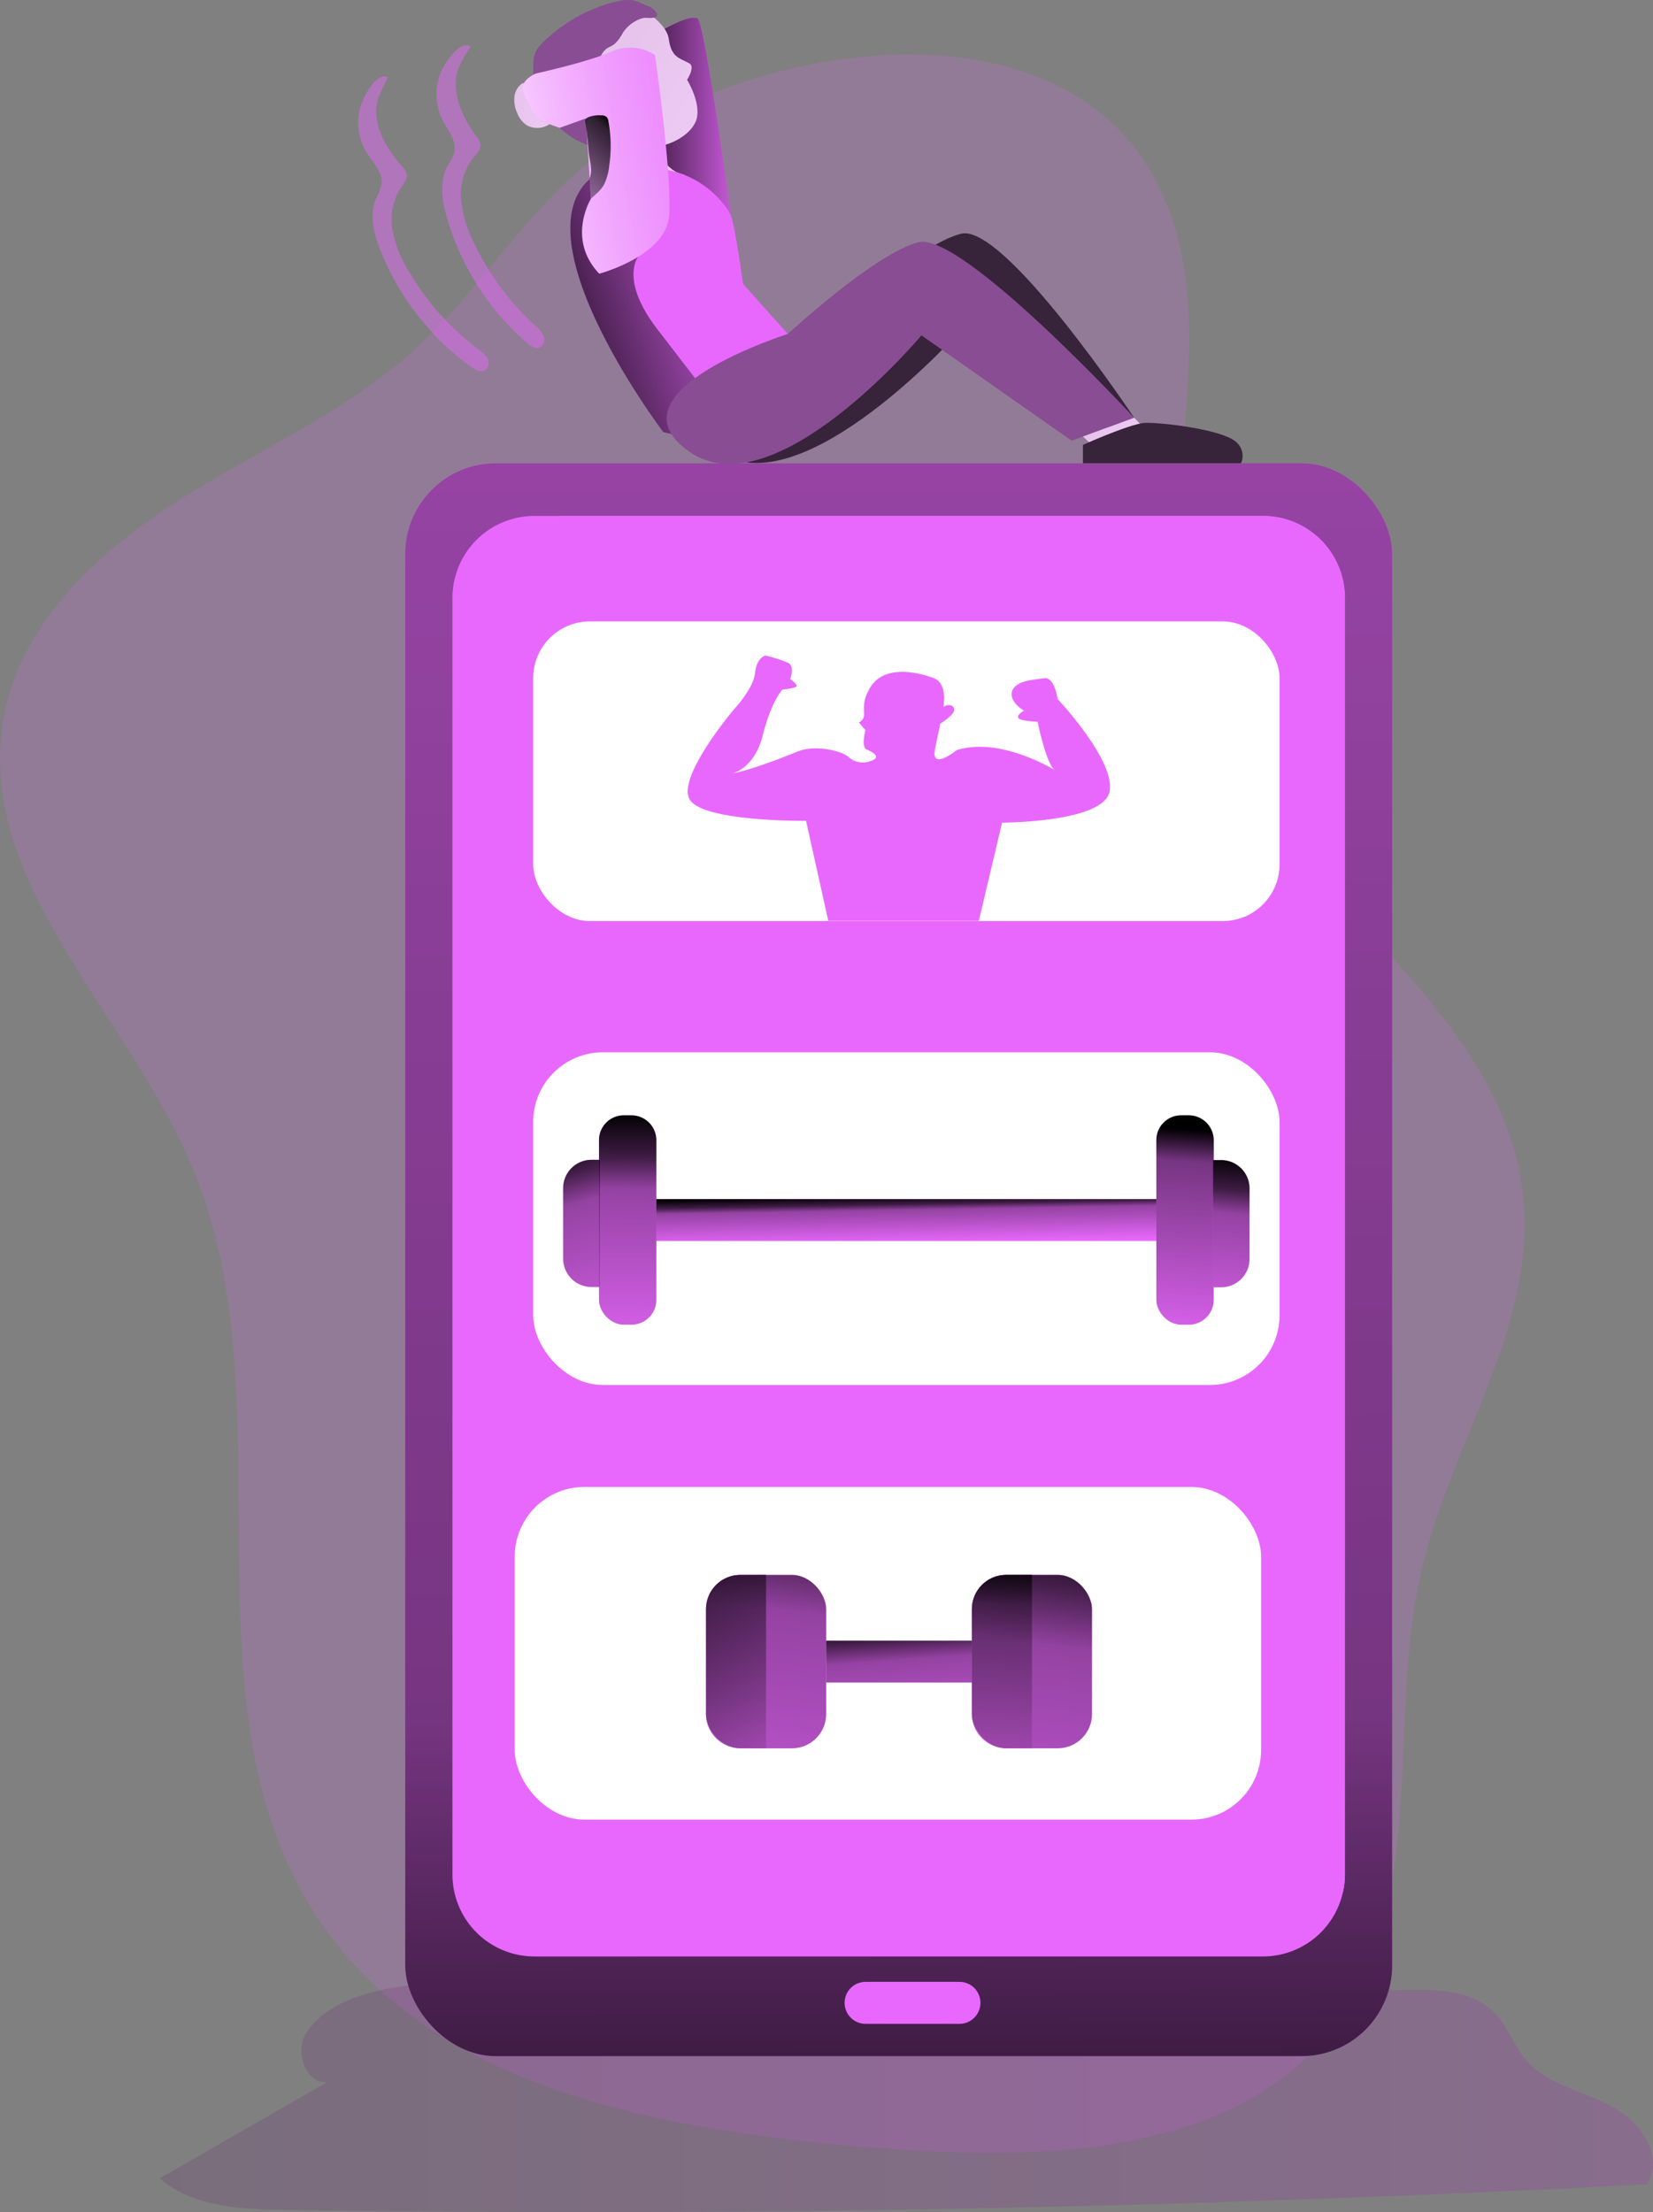 <svg xmlns="http://www.w3.org/2000/svg" xmlns:xlink="http://www.w3.org/1999/xlink" viewBox="0 0 446.16 597" id="FitnessApps"><rect x="0" y="0" width="446.16" height="597" fill="#808080" stroke="none"/><defs><linearGradient id="e" x1="231.64" x2="634.69" y1="565.98" y2="565.98" gradientUnits="userSpaceOnUse"><stop offset="0" stop-color="#5b1866" class="stopColor183866 svgShape"></stop><stop offset="1" stop-color="#a91ac1" class="stopColor1a7fc1 svgShape"></stop></linearGradient><linearGradient id="b" x1="358.29" x2="391.52" y1="31.45" y2="31.45" gradientUnits="userSpaceOnUse"><stop offset="0"></stop><stop offset=".08" stop-opacity=".81"></stop><stop offset="1" stop-opacity="0"></stop></linearGradient><linearGradient id="c" x1="243.43" x2="239.65" y1="657.71" y2="-733.69" gradientUnits="userSpaceOnUse"><stop offset="0"></stop><stop offset=".14" stop-opacity=".49"></stop><stop offset="1" stop-opacity="0"></stop></linearGradient><linearGradient id="a" x1="353.61" x2="377.77" y1="19.52" y2="34.07" gradientUnits="userSpaceOnUse"><stop offset="0" stop-color="#e6c4ec" class="stopColorecc4d7 svgShape"></stop><stop offset=".83" stop-color="#ecc9f2" class="stopColorf2eac9 svgShape"></stop></linearGradient><linearGradient id="f" x1="350.92" x2="373.33" y1="42.48" y2="42.48" xlink:href="#a"></linearGradient><linearGradient id="g" x1="334.34" x2="394.08" y1="90.8" y2="70.52" xlink:href="#b"></linearGradient><linearGradient id="h" x1="480.82" x2="499.3" y1="118.27" y2="118.27" xlink:href="#a"></linearGradient><linearGradient id="d" x1="358.09" x2="357.73" y1="300.15" y2="371.61" gradientUnits="userSpaceOnUse"><stop offset="0"></stop><stop offset=".17" stop-opacity=".73"></stop><stop offset=".29" stop-opacity=".36"></stop><stop offset="1" stop-opacity="0"></stop></linearGradient><linearGradient id="i" x1="509.96" x2="505.95" y1="304.83" y2="366.81" xlink:href="#c"></linearGradient><linearGradient id="j" x1="244.52" x2="244.74" y1="322.83" y2="335.57" xlink:href="#d"></linearGradient><linearGradient id="k" x1="150.47" x2="170.52" y1="304.46" y2="374.1" xlink:href="#d"></linearGradient><linearGradient id="l" x1="522.14" x2="517.4" y1="312.05" y2="365.64" gradientTransform="rotate(-180 520.86 330.205)" xlink:href="#d"></linearGradient><linearGradient id="m" x1="241.66" x2="244.99" y1="434.35" y2="481.65" xlink:href="#d"></linearGradient><linearGradient id="n" x1="214.17" x2="194.95" y1="392.37" y2="537.98" xlink:href="#d"></linearGradient><linearGradient id="o" x1="284.7" x2="265.48" y1="401.68" y2="547.29" xlink:href="#d"></linearGradient><linearGradient id="p" x1="366.12" x2="409.36" y1="418.93" y2="473.25" gradientUnits="userSpaceOnUse"><stop offset="0"></stop><stop offset=".17" stop-opacity=".73"></stop><stop offset=".26" stop-opacity=".55"></stop><stop offset="1" stop-opacity="0"></stop></linearGradient><linearGradient id="q" x1="459.59" x2="458.48" y1="412.11" y2="483.8" xlink:href="#d"></linearGradient><linearGradient id="r" x1="327.32" x2="337.23" y1="28.48" y2="28.48" xlink:href="#a"></linearGradient><linearGradient id="s" x1="307.63" x2="443.93" y1="51.81" y2="26.94" gradientUnits="userSpaceOnUse"><stop offset=".01" stop-color="#ffffff" class="stopColorffffff svgShape"></stop><stop offset=".07" stop-color="#ffffff" stop-opacity=".87" class="stopColorffffff svgShape"></stop><stop offset=".17" stop-color="#ffffff" stop-opacity=".67" class="stopColorffffff svgShape"></stop><stop offset=".27" stop-color="#ffffff" stop-opacity=".49" class="stopColorffffff svgShape"></stop><stop offset=".37" stop-color="#ffffff" stop-opacity=".34" class="stopColorffffff svgShape"></stop><stop offset=".48" stop-color="#ffffff" stop-opacity=".21" class="stopColorffffff svgShape"></stop><stop offset=".59" stop-color="#ffffff" stop-opacity=".12" class="stopColorffffff svgShape"></stop><stop offset=".7" stop-color="#ffffff" stop-opacity=".05" class="stopColorffffff svgShape"></stop><stop offset=".83" stop-color="#ffffff" stop-opacity=".01" class="stopColorffffff svgShape"></stop><stop offset=".99" stop-color="#ffffff" stop-opacity="0" class="stopColorffffff svgShape"></stop></linearGradient><linearGradient id="t" x1="355.49" x2="331.59" y1="33.67" y2="61.45" xlink:href="#b"></linearGradient></defs><path fill="#e868fd" d="M155.47 46.71c-15.92 14.18-27.37 32.78-43.09 47.18-18.84 17.25-42.81 27.62-64.39 41.3S5.89 168 1.11 193.06c-8.42 44.2 33.35 80.32 50.76 121.81 26.85 64-4.49 145 33.91 202.83 31.29 47.08 94.95 57.62 151.31 62 44.67 3.5 97.41 2.31 123.79-33.91 24.7-33.92 13.34-81.3 22.83-122.17 7.87-33.88 30.61-65.15 27.49-99.79-5.11-56.69-74.5-87.12-90.05-141.88-12.22-43 11.57-92.56-8.77-132.39-27.91-54.72-119.01-36.63-156.91-2.85Z" opacity=".18" class="color68e1fd svgShape"></path><path fill="url(#e)" d="M271.36 548.35c-3.39 5-.62 13.85 5.41 13.6l-45.13 25.93c9 7.76 22 8.36 33.91 8.53Q449.32 599.1 633 589.5c5-7.24-1.83-17.14-9.65-21.18s-17.28-5.78-23-12.48c-3.27-3.85-4.89-9-8.42-12.58-6.1-6.26-15.93-6.46-24.64-6.26-56.83 1.45-113.66 3.09-170.49 4.62-26.55.74-107.8-19.29-125.44 6.73Z" opacity=".19" transform="translate(-188.53)"></path><path fill="#37233a" d="M224.1 87.83S247.69 66 259.39 63.08s46.71 49.64 46.71 49.64l-5.39 3.93-40.54-28.43s-43.77 49.63-66.7 33.51 30.63-33.9 30.63-33.9Z" class="color25233a svgShape"></path><path fill="#e868fd" d="M179.38 7.79s6.91-3.95 8.89-2.79 9 53.1 9 53.1l-33.26-12.81Z" class="color68e1fd svgShape"></path><path fill="url(#b)" d="M367.91 7.79s6.91-3.95 8.89-2.79 9 53.1 9 53.1l-33.26-12.81Z" transform="translate(-188.53)"></path><rect width="266.39" height="429.89" x="109.37" y="125.02" fill="#e868fd" rx="24.47" class="color68e1fd svgShape"></rect><rect width="266.39" height="429.89" x="109.37" y="125.02" fill="url(#c)" rx="24.47"></rect><path fill="#e868fd" d="M363.01 161.37v344.47a21.44 21.44 0 0 1-.59 5A22.11 22.11 0 0 1 340.88 528H144.25a22.13 22.13 0 0 1-22.13-22.13v-344.5a22.13 22.13 0 0 1 22.13-22.13h196.63a22.13 22.13 0 0 1 22.13 22.13Z" class="color68e1fd svgShape"></path><path fill="#e868fd" d="M363.01 161.37v344.47a21.44 21.44 0 0 1-.59 5l-173.55 14.74a22.14 22.14 0 0 1-23.92-20.19l-29.08-343.23a22.12 22.12 0 0 1 15.22-22.92h189.79a22.13 22.13 0 0 1 22.13 22.13Z" class="color68e1fd svgShape"></path><rect width="201.45" height="89.78" x="143.91" y="283.99" fill="#ffffff" rx="18.8" class="colorffffff svgShape"></rect><rect width="15.48" height="56.5" x="500.64" y="301" fill="#e868fd" rx="6.69" transform="rotate(180 414.115 329.25)" class="color68e1fd svgShape"></rect><rect width="201.45" height="89.78" x="138.93" y="401.29" fill="#ffffff" rx="18.8" class="colorffffff svgShape"></rect><path fill="url(#a)" d="M364.74 4.49s3.89 2.88 4.3 6c.65 5 2.87 5.16 5.53 6.59 1.72.92-.59 4.45-.59 4.45s3.76 6.1 2.59 10.52-9.2 10.38-23.44 7.14S336 26.74 339.42 19.85s10.37-15.77 25.32-15.36Z" transform="translate(-188.53)"></path><path fill="#894d93" d="M177.39 3.81c-.2-.3.78 1.33-2.92 1-1.43-.13-4.83 1.38-6.5 4.31-2.73 4.8-3.84 2.34-5.82 6s-2.41 5.65-.3 9.23c.77 1.3 1.82 2.51 2.09 4-1.15-.33-1.75-1.63-2.82-2.12a2.81 2.81 0 0 0-3.54 1.6 4.55 4.55 0 0 0 .58 4.12 12.77 12.77 0 0 0 3.07 3 14.53 14.53 0 0 1 3.14 3c.26.37.49.88.23 1.26a1.18 1.18 0 0 1-.81.39 12.53 12.53 0 0 1-7-1.22 22.38 22.38 0 0 1-12.83-21.44 8.33 8.33 0 0 1 .65-3 9.42 9.42 0 0 1 2-2.57A43.05 43.05 0 0 1 165.28.67c2.42-.66 5.09-1.09 7.35 0s3.67 1.11 4.76 3.17" class="color3f3d56 svgShape"></path><path fill="url(#f)" d="m350.92 38.6 2.85 7s2.86 4.56 12.15 3.57 7.21-2.06 7.21-2.06-4.7-.26-7.84-7.92-14.37-.59-14.37-.59Z" transform="translate(-188.53)"></path><path fill="#e868fd" d="M208.17 116.62c-9.23 3.23-19.63 2-25.17.89-2.48-.48-4-.93-4-.93s-44.43-58.69-15-71.29c0 0 3-1.06 14.42.32s17.61 9.74 18.81 12.49 3.31 18.51 3.31 18.51l12.1 13.51s8.91 21.88-4.47 26.5Z" class="color68e1fd svgShape"></path><path fill="url(#g)" d="m376.13 102.06-4.6 15.45c-2.48-.48-4-.93-4-.93s-44.43-58.69-15-71.29l8.24 24s-5.06 6.25 5.15 19.51Z" transform="translate(-188.53)"></path><path fill="#894d93" d="M212.65 90.12s23.59-21.83 35.28-24.75 58.17 47.35 58.17 47.35l-16.85 6.22-40.54-28.43s-39.74 47.49-62.7 31.36 26.64-31.75 26.64-31.75Z" class="color3f3d56 svgShape"></path><path fill="url(#h)" d="m480.82 117.81 5.43 5s11.11 2.82 12.76-.93-4.38-9.15-4.38-9.15Z" transform="translate(-188.53)"></path><path fill="#37233a" d="M292.29 120.07s12.83-5.74 16.73-5.94 21.63 1.75 24.94 5.46a4.85 4.85 0 0 1 1 5.43h-42.67Z" class="color25233a svgShape"></path><rect width="201.45" height="80.87" x="143.91" y="167.7" fill="#ffffff" rx="15.3" class="colorffffff svgShape"></rect><path fill="#e868fd" d="M173.38 323.61H315.1v11.29H173.38zM159.66 313h2.22v34.33h-2.22a7.66 7.66 0 0 1-7.66-7.66v-19a7.66 7.66 0 0 1 7.66-7.67Z" class="color68e1fd svgShape"></path><rect width="15.48" height="56.5" x="161.67" y="301" fill="#e868fd" rx="6.69" class="color68e1fd svgShape"></rect><path fill="url(#d)" d="M365.68 307.7v43.11a6.69 6.69 0 0 1-6.68 6.69h-2.1a6.69 6.69 0 0 1-6.69-6.69V307.7a6.69 6.69 0 0 1 6.69-6.7h2.1a6.69 6.69 0 0 1 6.68 6.7Z" transform="translate(-188.53)"></path><path fill="url(#i)" d="M516.12 307.7v43.11a6.7 6.7 0 0 1-6.69 6.69h-2.09a6.7 6.7 0 0 1-6.7-6.69V307.7a6.7 6.7 0 0 1 6.7-6.7h2.09a6.7 6.7 0 0 1 6.69 6.7Z" transform="translate(-188.53)"></path><path fill="#e868fd" d="M329.6 347.41h-2.22v-34.33h2.22a7.66 7.66 0 0 1 7.66 7.66v19a7.66 7.66 0 0 1-7.66 7.67Z" class="color68e1fd svgShape"></path><path fill="url(#j)" d="M177.15 323.61h134.96v11.28H177.15z"></path><path fill="url(#k)" d="M159.66 313h2.22v34.33h-2.22a7.66 7.66 0 0 1-7.66-7.66v-19a7.66 7.66 0 0 1 7.66-7.67Z"></path><path fill="url(#l)" d="M523.58 313h2.22v34.33h-2.22a7.66 7.66 0 0 1-7.66-7.66v-19a7.66 7.66 0 0 1 7.66-7.67Z" transform="rotate(180 426.59 330.205)"></path><path fill="#e868fd" d="M222.99 442.78h39.33v11.29h-39.33z" class="color68e1fd svgShape"></path><rect width="32.43" height="46.8" x="190.56" y="425.03" fill="#e868fd" rx="9.26" class="color68e1fd svgShape"></rect><rect width="32.43" height="46.8" x="262.31" y="425.02" fill="#e868fd" rx="9.26" class="color68e1fd svgShape"></rect><path fill="#e868fd" d="M206.77 425v46.79h-6.95a9.25 9.25 0 0 1-9.26-9.26v-28.24a9.25 9.25 0 0 1 9.26-9.26ZM278.53 425v46.79h-6.95a9.25 9.25 0 0 1-9.26-9.26v-28.24a9.25 9.25 0 0 1 9.26-9.26Z" class="color68e1fd svgShape"></path><path fill="url(#m)" d="M222.99 442.78h39.33v11.29h-39.33z"></path><rect width="32.43" height="46.8" x="190.56" y="425.03" fill="url(#n)" rx="9.26"></rect><rect width="32.43" height="46.8" x="262.31" y="425.02" fill="url(#o)" rx="9.26"></rect><path fill="url(#p)" d="M395.3 425v46.79h-6.95a9.25 9.25 0 0 1-9.26-9.26v-28.24a9.25 9.25 0 0 1 9.26-9.26Z" transform="translate(-188.53)"></path><path fill="url(#q)" d="M467.06 425v46.79h-6.95a9.25 9.25 0 0 1-9.26-9.26v-28.24a9.25 9.25 0 0 1 9.26-9.26Z" transform="translate(-188.53)"></path><path fill="url(#r)" d="M327.44 25.68a8.2 8.2 0 0 0 .67 4.77 7 7 0 0 0 2.57 3.34 5.9 5.9 0 0 0 6.05-.2 1 1 0 0 0 .46-.44c.14-.35-.11-.73-.34-1l-2.91-3.74c-1.34-1.72-2.24-3.57-3.42-5.35-.62-.95-1-.72-1.83.14a5.16 5.16 0 0 0-1.25 2.48Z" transform="translate(-188.53)"></path><path fill="#e868fd" d="M180.63 58.1c-.79 10.95-18.88 15.76-18.88 15.76-8.88-9.35-2.28-20.14-2.28-20.14v-.16l-.33-5.39-.77-12.77-.2-3.35v-.11l-7.12 2.56s-4.82-1.69-5.64-2.21-2.56-3.38-4.12-6.93 3.35-5.51 3.35-5.51 14.31-3.15 20.61-6a12.18 12.18 0 0 1 11.52 1s4.64 32.32 3.86 43.25Z" class="color68e1fd svgShape"></path><path fill="url(#s)" d="M369.16 58.1c-.79 10.95-18.88 15.76-18.88 15.76-8.88-9.35-2.28-20.14-2.28-20.14v-.16l-.33-5.39-.77-12.77-.2-3.35v-.11l-7.12 2.56s-4.82-1.69-5.64-2.21-2.56-3.38-4.12-6.93 3.35-5.51 3.35-5.51 14.31-3.15 20.61-6a12.18 12.18 0 0 1 11.52 1s4.64 32.32 3.86 43.25Z" transform="translate(-188.53)"></path><path fill="url(#t)" d="M353 44.46a16.43 16.43 0 0 1-1.16 4.76c-.95 2.12-2.25 2.84-3.87 4.5.15-.25.12-.27 0-.16l-.33-5.39a1.54 1.54 0 0 1 .08-.19c.9-2.22-.14-4.8-.31-7.2-.14-1.79-.32-3.58-.53-5.38l-.21-1.62c-.13-1-.32-1.37 0-1.73a2.57 2.57 0 0 1 .72-.45 8.16 8.16 0 0 1 3.4-.47 2 2 0 0 1 1.56.53 2.18 2.18 0 0 1 .38 1 36.56 36.56 0 0 1 .27 11.8Z" transform="translate(-188.53)"></path><path fill="#e868fd" d="M123.01 22.87c.12 5.13 2.64 9.9 5.66 14.05a4.36 4.36 0 0 1 1 2c.18 1.42-1 2.59-1.93 3.69a15.87 15.87 0 0 0-3.27 11.29 32.88 32.88 0 0 0 3.41 11.51 71.72 71.72 0 0 0 16.59 22.49 7.65 7.65 0 0 1 2.22 2.72 2.45 2.45 0 0 1-.92 3.08c-1.2.56-2.54-.32-3.54-1.18a70.69 70.69 0 0 1-21.64-33.87c-1.28-4.49-2.06-9.51.08-13.66a17 17 0 0 0 1.94-3.91c.68-3.06-1.7-5.85-3.13-8.64a15.63 15.63 0 0 1-.37-13.25c1-2.16 5-8.52 7.91-6.65-2 3.35-4.1 6.05-4.01 10.33ZM101.63 31.52c.59 5.09 3.55 9.61 6.95 13.45a4.74 4.74 0 0 1 1.19 1.89c.31 1.4-.77 2.67-1.59 3.85a15.88 15.88 0 0 0-2.2 11.56 32.73 32.73 0 0 0 4.49 11.14 71.63 71.63 0 0 0 18.63 20.86 7.73 7.73 0 0 1 2.47 2.49 2.46 2.46 0 0 1-.64 3.16c-1.13.67-2.56-.09-3.63-.85a70.67 70.67 0 0 1-24.7-31.71c-1.69-4.35-2.94-9.27-1.19-13.6a16.68 16.68 0 0 0 1.56-4.07c.39-3.12-2.23-5.67-3.91-8.32a15.63 15.63 0 0 1-1.59-13.15c.76-2.25 4.19-8.95 7.26-7.36-1.75 3.52-3.59 6.41-3.1 10.66Z" opacity=".47" class="color68e1fd svgShape"></path><path fill="#e868fd" d="M198.13 191.41s-15.21 17.92-12.08 24.17 31.51 5.94 31.51 5.94l6 27h40.63l6.28-26.52s27.29 0 29-8.34-14-25-14-25-.84-6-3.55-5.62-7.91.62-8.75 3.54 3.21 5.21 3.21 5.21-2.12 1.17-1.5 2 5.18 1 5.18 1 2.5 12.42 5 13.25c0 0-14.87-9.36-26.81-5.61 0 0-6.95 5.61-5.91-.07.3-1.64 1.46-7.08 1.46-7.08s3.75-2.29 3.75-3.75-2.08-1.46-2.71-.83 1.46-6.09-2.92-7.73-13.12-3.52-16.87 2.31-.11 8-3.23 9.69l1.77 2.08s-1.23 4.55.31 5.21c4.07 1.75 2.55 2.77.42 3.33a5.74 5.74 0 0 1-5.33-1.32c-1.74-1.6-8.93-3.42-13.8-1.42-12.64 5.19-17.54 5.87-17.54 5.87s5.94-1.15 8.23-10.32 5.31-12.29 5.31-12.29 3.86-.41 3.86-1-1.77-1.87-1.77-1.87 1.35-3.41-.59-4.38a38.44 38.44 0 0 0-6.12-1.94s-2.38.55-2.78 4.72-5.66 9.77-5.66 9.77ZM258.97 546.18h-25.34a5.66 5.66 0 0 1-5.66-5.67 5.66 5.66 0 0 1 5.66-5.66h25.34a5.66 5.66 0 0 1 5.66 5.66 5.66 5.66 0 0 1-5.66 5.67Z" class="color68e1fd svgShape"></path></svg>